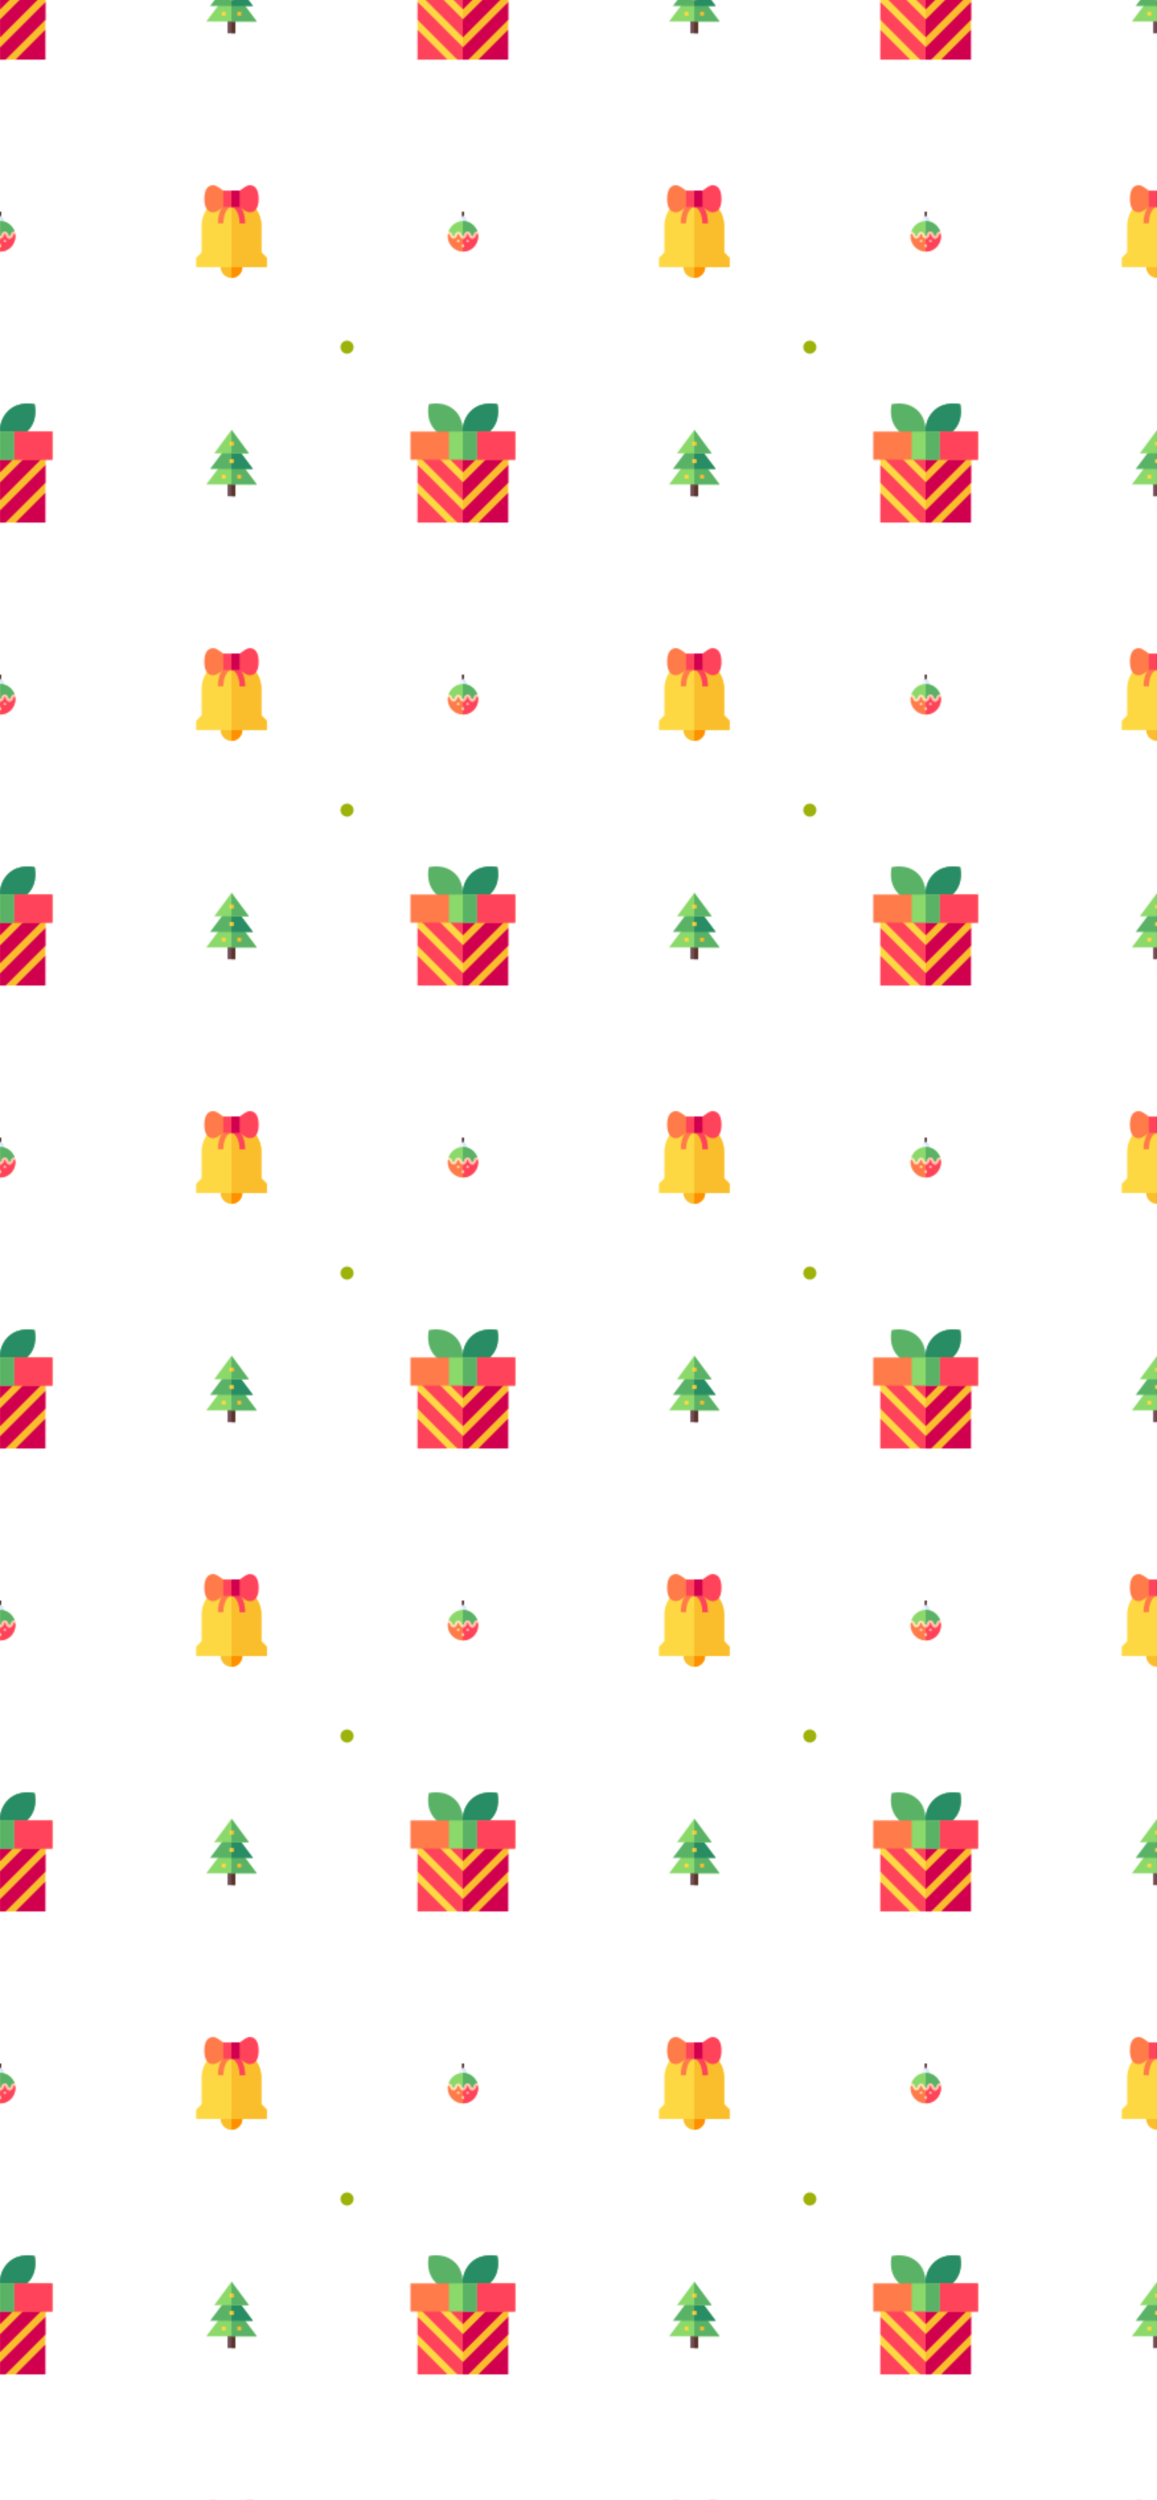 <svg xmlns="http://www.w3.org/2000/svg" xmlns:xlink="http://www.w3.org/1999/xlink" xmlns:fi="http://pattern.flaticon.com/" x="0" y="0" width="500" height="1080" viewBox="0 0 875 1890"><rect x="0px" y="0px" width="100%" height="100%" opacity="1" fill="#ffffff"/><defs><g transform="matrix(0.176 0 0 0.176 305 305)" id="L1_100"><path d="m255.9 428.012-195-165v77.578l24.98 39.979 118.126 118.127 28.105 13.105h23.789 23.789l36.856-21.856 113.124-113.124 21.231-36.231v-77.578z" fill="#ff435b"/><path d="m316.545 489.945 113.124-113.124 21.231-36.231v-77.578l-195 165v83.789h23.789z" fill="#d0004f"/><path d="m255.9 385.59-195-165v42.422l195 195 195-195v-42.422z" fill="#fed843"/><path d="m450.9 220.59-195 165v72.422l195-195z" fill="#fabe2c"/><path d="m382.111 211.801-126.211 96.211-126.211-96.211h-68.789v8.789l195 195 195-195v-8.789z" fill="#ff435b"/><path d="m450.9 211.801h-68.789l-126.211 96.211v107.578l195-195z" fill="#d0004f"/><path d="m339.689 211.801-83.789 53.789-83.789-53.789h-42.422l126.211 126.211 126.211-126.211z" fill="#fed843"/><path d="m339.689 211.801-83.789 53.789v72.422l126.211-126.211z" fill="#fabe2c"/><path d="m255.9 211.801h-83.789l83.789 83.789 83.789-83.789z" fill="#ff435b"/><path d="m255.9 211.801v83.789l83.789-83.789z" fill="#d0004f"/><path d="m404.597 3.042c-3.741.152-67.941-16.719-114.521 29.678-19.286 19.222-31.789 44.974-34.175 73.255-2.142-25.386-11.858-53.434-31.743-73.255-47.17-47.01-109.812-29.487-114.521-29.678.189 4.642-17.437 67.275 29.648 114.492 21.753 21.826 51.782 33.604 84.448 33.604h32.167 34.6c32.666 0 62.695-11.777 84.448-33.604 46.928-47.06 29.462-109.861 29.649-114.492z" fill="#5ab267"/><path d="m374.948 117.534c46.928-47.06 29.462-109.861 29.649-114.492-3.741.152-67.941-16.719-114.521 29.678-19.286 19.222-31.789 44.974-34.175 73.255v45.163h34.6c32.665 0 62.694-11.778 84.447-33.604z" fill="#288c64"/><path d="m315.9 120.801-30 30h-30-30l-30-30h-165v121h165l30-30h30 30l30 30h165v-121z" fill="#ff7b4a"/><path d="m315.9 241.801h165v-121h-165l-30 30h-30v61h30z" fill="#ff435b"/><path d="m450.9 511.801v-128.789l-30.332 15.332-77.5 77.5-20.957 35.957z" fill="#d0004f"/><path d="m60.9 511.801h128.789l-3.769-18.769-88.75-88.75-36.27-21.27z" fill="#ff435b"/><path d="m218.844 241.801 37.056 23.789v-23.789z" fill="none"/><path d="m255.9 120.801h-60v121h60 60v-121z" fill="#8cd96b"/><path d="m255.9 120.801h60v121h-60z" fill="#5ab267"/><path d="m60.9 340.59v42.422l128.789 128.789h42.422z" fill="#fed843"/><path d="m279.689 511.801h42.422l128.789-128.789v-42.422z" fill="#fabe2c"/></g><g transform="matrix(0.059 0 0 0.059 335 160)" id="L1_101"><path d="m256 0h-15v75h15 15v-75z" fill="#704c55"/><path d="m256 0h15v75h-15z" fill="#5b362a"/><circle cx="256" cy="105" r="45" fill="#edf5ff"/><path d="m301 105c0-24.814-20.186-45-45-45v90c24.814 0 45-20.186 45-45z" fill="#d5e8fe"/><path d="m256 120c-86.838 0-160.541 58.092-185.707 136.688l50.253 55.679c.029.103 5.347 18.633 15.454 18.633s15.425-18.53 15.469-18.721c3.823-15.278 17.519-41.279 44.531-41.279s40.708 26.001 44.546 41.367c.029.103 5.347 18.633 15.454 18.633s15.425-18.53 15.469-18.721c3.823-15.278 17.519-41.279 44.531-41.279s40.708 26.001 44.546 41.367c.029.103 5.347 18.633 15.454 18.633s15.425-18.53 15.469-18.721l50.24-55.591c-25.166-78.596-98.871-136.688-185.709-136.688z" fill="#8cd96b"/><path d="m271.469 312.279c3.823-15.278 17.519-41.279 44.531-41.279s40.708 26.001 44.546 41.367c.029.103 5.347 18.633 15.454 18.633s15.425-18.53 15.469-18.721l50.24-55.591c-25.166-78.596-98.871-136.688-185.709-136.688v211c10.107 0 15.425-18.53 15.469-18.721z" fill="#5ab267"/><g><path d="m450.249 301.196-10.249-35.196c-10.107 0-19.425 23.53-19.469 23.721-3.823 15.278-17.519 41.279-44.531 41.279s-40.708-26.001-44.546-41.367c-.029-.103-5.347-18.633-15.454-18.633s-15.425 18.53-15.469 18.721c-3.823 15.278-17.519 41.279-44.531 41.279s-40.708-26.001-44.546-41.367c-.029-.103-5.347-18.633-15.454-18.633s-15.425 18.53-15.469 18.721c-3.823 15.278-17.519 41.279-44.531 41.279s-40.708-26.001-44.546-41.367c-.029-.103-10.347-20.633-20.454-20.633l-9.251 32.222c-.37 4.896-.749 9.79-.749 14.778 0 107.52 87.48 196 195 196s195-88.48 195-196c0-4.997-.379-9.901-.751-14.804z" fill="#ff7b4a"/><path d="m451 316c0-4.997-.379-9.901-.751-14.804l-10.249-35.196c-10.107 0-19.425 23.53-19.469 23.721-3.823 15.278-17.519 41.279-44.531 41.279s-40.708-26.001-44.546-41.367c-.029-.103-5.347-18.633-15.454-18.633s-15.425 18.53-15.469 18.721c-3.823 15.278-17.519 41.279-44.531 41.279v181c107.52 0 195-88.48 195-196z" fill="#ff435b"/></g><path d="m441.709 256.688c-1.878-.276-3.682-.688-5.709-.688-27.012 0-40.708 26.001-44.531 41.279-.044.191-5.362 18.721-15.469 18.721s-15.425-18.53-15.454-18.633c-3.838-15.366-17.534-41.367-44.546-41.367s-40.708 26.001-44.531 41.279c-.044.191-5.362 18.721-15.469 18.721s-15.425-18.53-15.454-18.633c-3.838-15.366-17.534-41.367-44.546-41.367s-40.708 26.001-44.531 41.279c-.044.191-5.362 18.721-15.469 18.721s-15.425-18.53-15.454-18.633c-3.838-15.366-17.534-41.367-44.546-41.367-2.027 0-3.831.412-5.707.688-4.548 14.203-7.379 29.132-8.544 44.533 2.087-5.408 6.879-15.221 14.251-15.221 10.107 0 15.425 18.53 15.454 18.633 3.838 15.366 17.534 41.367 44.546 41.367s40.708-26.001 44.531-41.279c.044-.191 5.362-18.721 15.469-18.721s15.425 18.53 15.454 18.633c3.838 15.366 17.534 41.367 44.546 41.367s40.708-26.001 44.531-41.279c.044-.191 5.362-18.721 15.469-18.721s15.425 18.53 15.454 18.633c3.838 15.366 17.534 41.367 44.546 41.367s40.708-26.001 44.531-41.279c.044-.191 5.362-18.721 15.469-18.721 7.377 0 12.169 9.822 14.249 15.196-1.164-15.392-3.995-30.311-8.54-44.508z" fill="#ffe1ba"/><path d="m300.531 304.721c.044-.191 5.362-18.721 15.469-18.721s15.425 18.53 15.454 18.633c3.838 15.366 17.534 41.367 44.546 41.367s40.708-26.001 44.531-41.279c.044-.191 5.362-18.721 15.469-18.721 7.377 0 12.169 9.822 14.249 15.196-1.165-15.392-3.995-30.311-8.54-44.507-1.878-.277-3.682-.689-5.709-.689-27.012 0-40.708 26.001-44.531 41.279-.044.191-5.362 18.721-15.469 18.721s-15.425-18.53-15.454-18.633c-3.838-15.366-17.534-41.367-44.546-41.367s-40.708 26.001-44.531 41.279c-.044.191-5.362 18.721-15.469 18.721v30c27.012 0 40.708-26.001 44.531-41.279z" fill="#ffbfab"/><path d="m301 361h30v30h-30z" fill="#ffbfab"/><path d="m181 361h30v30h-30z" fill="#ffe1ba"/><path d="m256 421h-15v30h15 15v-30z" fill="#ffe1ba"/><path d="m256 421h15v30h-15z" fill="#ffbfab"/></g><g transform="matrix(0.137 0 0 0.137 140 140)" id="L1_102"><path d="m256 437h-60v15c0 33.091 26.909 60 60 60s60-26.909 60-60v-15z" fill="#fabe2c"/><path d="m316 452v-15h-60v75c33.091 0 60-26.909 60-60z" fill="#ff9100"/><path d="m421 370.789v-145.789c0-91.128-73.872-165-165-165s-165 73.872-165 165v145.789l-30 30v51.211h195 195v-51.211z" fill="#fed843"/><path d="m451 400.789-30-30v-145.789c0-91.128-73.872-165-165-165v392h195z" fill="#fabe2c"/><path d="m256 90c-42.056 0-75 52.705-75 120h30c0-53.042 23.716-90 45-90s45 36.958 45 90h30c0-67.295-32.944-120-75-120z" fill="#ff7b4a"/><path d="m301 210h30c0-67.295-32.944-120-75-120v30c21.284 0 45 36.958 45 90z" fill="#ff435b"/><g><path d="m301 30c18.044-12.361 37.997-30.075 56.354-30 37.548.153 48.646 37.213 48.646 75 0 37.76-11.106 74.663-48.867 74.663-18.305 0-38.157-17.322-56.133-29.663l-30-30.026v-29.95z" fill="#ff435b"/><path d="m211 30c-18.044-12.361-37.997-30.075-56.354-30-37.548.153-48.646 37.213-48.646 75 0 37.76 11.106 74.663 48.867 74.663 18.305 0 38.157-17.322 56.133-29.663l30-30.026v-29.95z" fill="#ff7b4a"/><path d="m256 30h-45v90h45 45v-90z" fill="#ff435b"/><path d="m256 30h45v90h-45z" fill="#d0004f"/></g></g><path d="M165,0C74.019,0,0,74.019,0,165s74.019,165,165,165c90.982,0,165-74.019,165-165S255.982,0,165,0z" transform="matrix(0.03 0 0 0.03 257.5 257.5)" id="L1_103" fill="#9db20b"/><g transform="matrix(0.098 0 0 0.098 150 325)" id="L1_104"><path d="m256 391h-30v121h30 30v-121z" fill="#704c55"/><path d="m256 391h30v121h-30z" fill="#5b362a"/><path d="m342.997 277.006h-86.997-86.997l-108.003 143.994h195 195z" fill="#8cd96b"/><path d="m342.997 277.006h-86.997v143.994h195z" fill="#5ab267"/><path d="m312.997 157.006h-56.997-56.997l-108.003 143.994h165 165z" fill="#5ab267"/><path d="m312.997 157.006h-56.997v143.994h165z" fill="#288c64"/><path d="m256 0-133.813 181h133.813 133.813z" fill="#8cd96b"/><path d="m256 0v181h133.813z" fill="#5ab267"/><path d="m301 346h30v30h-30z" fill="#fabe2c"/><path d="m181 346h30v30h-30z" fill="#fed843"/><path d="m256 226h-15v30h15 15v-30z" fill="#fed843"/><path d="m256 226h15v30h-15z" fill="#fabe2c"/><path d="m256 91h-15v30h15 15v-30z" fill="#fed843"/><path d="m256 91h15v30h-15z" fill="#fabe2c"/></g></defs><g fi:class="KUsePattern"><pattern id="pattern_L1_100" width="350" height="350" patternUnits="userSpaceOnUse"><use xlink:href="#L1_100" x="-350" y="-350"/><use xlink:href="#L1_100" x="0" y="-350"/><use xlink:href="#L1_100" x="350" y="-350"/><use xlink:href="#L1_100" x="-350" y="0"/><use xlink:href="#L1_100" x="0" y="0"/><use xlink:href="#L1_100" x="350" y="0"/><use xlink:href="#L1_100" x="-350" y="350"/><use xlink:href="#L1_100" x="0" y="350"/><use xlink:href="#L1_100" x="350" y="350"/></pattern><rect x="0" y="0" width="100%" height="100%" fill="url(#pattern_L1_100)"/></g><g fi:class="KUsePattern"><pattern id="pattern_L1_101" width="350" height="350" patternUnits="userSpaceOnUse"><use xlink:href="#L1_101" x="-350" y="-350"/><use xlink:href="#L1_101" x="0" y="-350"/><use xlink:href="#L1_101" x="350" y="-350"/><use xlink:href="#L1_101" x="-350" y="0"/><use xlink:href="#L1_101" x="0" y="0"/><use xlink:href="#L1_101" x="350" y="0"/><use xlink:href="#L1_101" x="-350" y="350"/><use xlink:href="#L1_101" x="0" y="350"/><use xlink:href="#L1_101" x="350" y="350"/></pattern><rect x="0" y="0" width="100%" height="100%" fill="url(#pattern_L1_101)"/></g><g fi:class="KUsePattern"><pattern id="pattern_L1_102" width="350" height="350" patternUnits="userSpaceOnUse"><use xlink:href="#L1_102" x="-350" y="-350"/><use xlink:href="#L1_102" x="0" y="-350"/><use xlink:href="#L1_102" x="350" y="-350"/><use xlink:href="#L1_102" x="-350" y="0"/><use xlink:href="#L1_102" x="0" y="0"/><use xlink:href="#L1_102" x="350" y="0"/><use xlink:href="#L1_102" x="-350" y="350"/><use xlink:href="#L1_102" x="0" y="350"/><use xlink:href="#L1_102" x="350" y="350"/></pattern><rect x="0" y="0" width="100%" height="100%" fill="url(#pattern_L1_102)"/></g><g fi:class="KUsePattern"><pattern id="pattern_L1_103" width="350" height="350" patternUnits="userSpaceOnUse"><use xlink:href="#L1_103" x="-350" y="-350"/><use xlink:href="#L1_103" x="0" y="-350"/><use xlink:href="#L1_103" x="350" y="-350"/><use xlink:href="#L1_103" x="-350" y="0"/><use xlink:href="#L1_103" x="0" y="0"/><use xlink:href="#L1_103" x="350" y="0"/><use xlink:href="#L1_103" x="-350" y="350"/><use xlink:href="#L1_103" x="0" y="350"/><use xlink:href="#L1_103" x="350" y="350"/></pattern><rect x="0" y="0" width="100%" height="100%" fill="url(#pattern_L1_103)"/></g><g fi:class="KUsePattern"><pattern id="pattern_L1_104" width="350" height="350" patternUnits="userSpaceOnUse"><use xlink:href="#L1_104" x="-350" y="-350"/><use xlink:href="#L1_104" x="0" y="-350"/><use xlink:href="#L1_104" x="350" y="-350"/><use xlink:href="#L1_104" x="-350" y="0"/><use xlink:href="#L1_104" x="0" y="0"/><use xlink:href="#L1_104" x="350" y="0"/><use xlink:href="#L1_104" x="-350" y="350"/><use xlink:href="#L1_104" x="0" y="350"/><use xlink:href="#L1_104" x="350" y="350"/></pattern><rect x="0" y="0" width="100%" height="100%" fill="url(#pattern_L1_104)"/></g></svg>